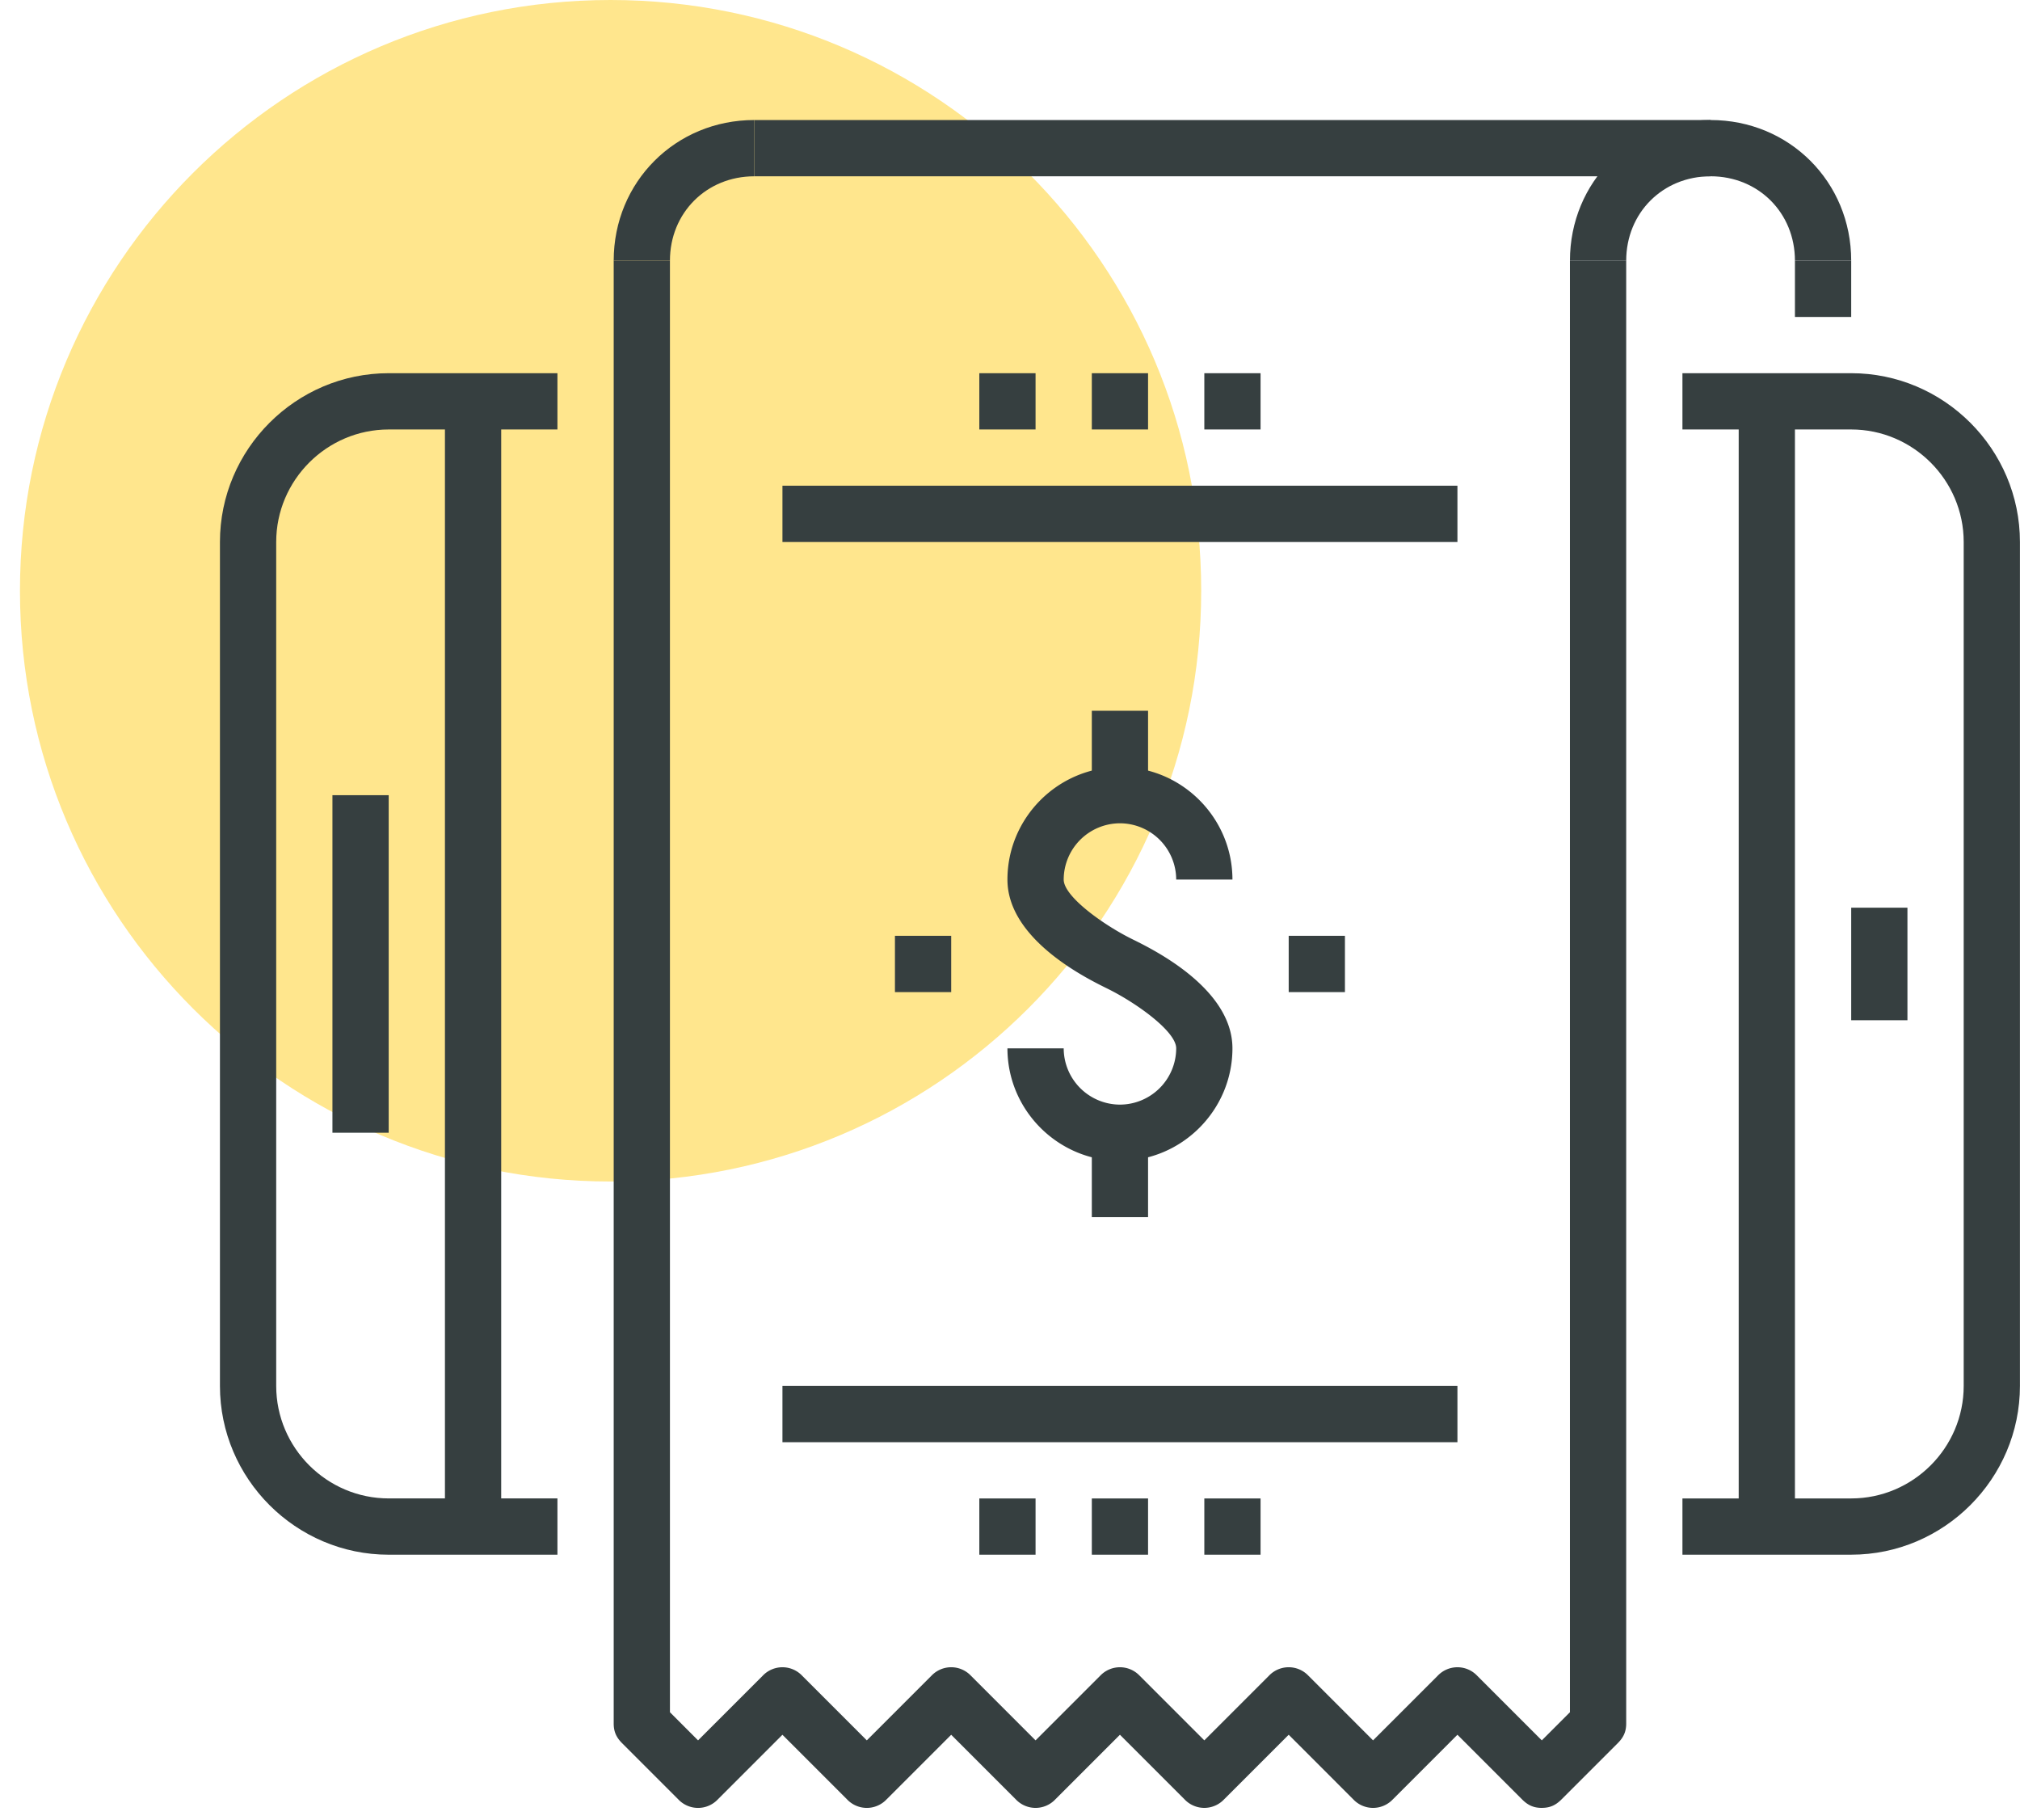 <svg width="101" height="91" viewBox="0 0 101 91" fill="none" xmlns="http://www.w3.org/2000/svg"><path d="M30.528 59.063c16.31 0 29.532-13.222 29.532-29.532C60.06 13.221 46.838 0 30.528 0 14.218 0 .998 13.222.998 29.531c0 16.31 13.22 29.532 29.53 29.532z" fill="#FFE68D"/><path d="M25.06 20.063h-2.813v56.25h2.813v-56.25zm64.687 0h-2.812v56.25h2.812v-56.25z" fill="#363F40"/><path d="M92.56 77.719h-8.438v-2.813h8.438c3.093 0 5.625-2.531 5.625-5.625V27.094c0-3.094-2.532-5.625-5.625-5.625h-8.438v-2.813h8.438c4.64 0 8.437 3.797 8.437 8.438V69.28c0 4.64-3.797 8.438-8.437 8.438zm-64.688 0h-8.437c-4.641 0-8.438-3.797-8.438-8.438V27.094c0-4.64 3.797-8.438 8.438-8.438h8.437v2.813h-8.437c-3.094 0-5.625 2.531-5.625 5.625V69.28c0 3.094 2.53 5.625 5.625 5.625h8.437v2.813z" fill="#363F40"/><path d="M19.435 39.75h-2.813v16.875h2.813V39.75zm75.937 5.625H92.56V51h2.812v-5.625zM92.56 13.031h-2.813c0-2.39-1.828-4.219-4.219-4.219-2.39 0-4.218 1.829-4.218 4.22h-2.813C78.497 9.093 81.591 6 85.528 6c3.938 0 7.032 3.094 7.032 7.031zm-59.063 0h-2.812c0-3.937 3.093-7.031 7.03-7.031v2.813c-2.39 0-4.218 1.828-4.218 4.218z" fill="#363F40"/><path d="M85.528 6H37.716v2.813h47.812V6zm7.032 7.031h-2.813v2.813h2.813V13.03zM77.09 90.375c-.421 0-.702-.14-.984-.422l-3.234-3.234-3.234 3.234a1.36 1.36 0 0 1-1.97 0l-3.233-3.234-3.235 3.234a1.36 1.36 0 0 1-1.969 0l-3.234-3.234-3.234 3.234a1.36 1.36 0 0 1-1.97 0L47.56 86.72l-3.235 3.234a1.36 1.36 0 0 1-1.969 0l-3.234-3.234-3.234 3.234a1.36 1.36 0 0 1-1.97 0l-2.812-2.812c-.28-.282-.421-.563-.421-.985V13.031h2.812v72.563L34.903 87l3.235-3.234a1.36 1.36 0 0 1 1.968 0L43.341 87l3.234-3.234a1.36 1.36 0 0 1 1.969 0L51.778 87l3.235-3.234a1.36 1.36 0 0 1 1.968 0L60.216 87l3.234-3.234a1.36 1.36 0 0 1 1.969 0L68.653 87l3.235-3.234a1.36 1.36 0 0 1 1.968 0L77.091 87l1.406-1.406V13.03h2.813v73.125c0 .422-.141.703-.422.985l-2.813 2.812c-.281.281-.562.422-.984.422z" fill="#363F40"/><path d="M55.997 58.031c-3.094 0-5.625-2.531-5.625-5.625h2.813a2.82 2.82 0 0 0 2.812 2.813 2.82 2.82 0 0 0 2.813-2.813c0-.843-1.97-2.25-3.375-2.953-.844-.422-5.063-2.39-5.063-5.484s2.531-5.625 5.625-5.625 5.625 2.531 5.625 5.625H58.81a2.82 2.82 0 0 0-2.813-2.813 2.82 2.82 0 0 0-2.812 2.813c0 .843 1.968 2.25 3.375 2.953.843.422 5.062 2.39 5.062 5.484s-2.531 5.625-5.625 5.625z" fill="#363F40"/><path d="M57.403 35.531h-2.812v4.219h2.812v-4.219zm0 21.094h-2.812v4.219h2.812v-4.219zm9.844-9.844h-2.812v2.813h2.812V46.78zm-19.687 0h-2.813v2.813h2.813V46.78zm25.312-22.5h-33.75v2.813h33.75V24.28zm-15.469-5.625h-2.812v2.813h2.812v-2.813zm-5.625 0h-2.812v2.813h2.812v-2.813zm11.25 0h-2.812v2.813h2.812v-2.813zm9.844 50.625h-33.75v2.813h33.75V69.28zm-15.469 5.625h-2.812v2.813h2.812v-2.813zm-5.625 0h-2.812v2.813h2.812v-2.813zm11.25 0h-2.812v2.813h2.812v-2.813z" fill="#363F40"/></svg>